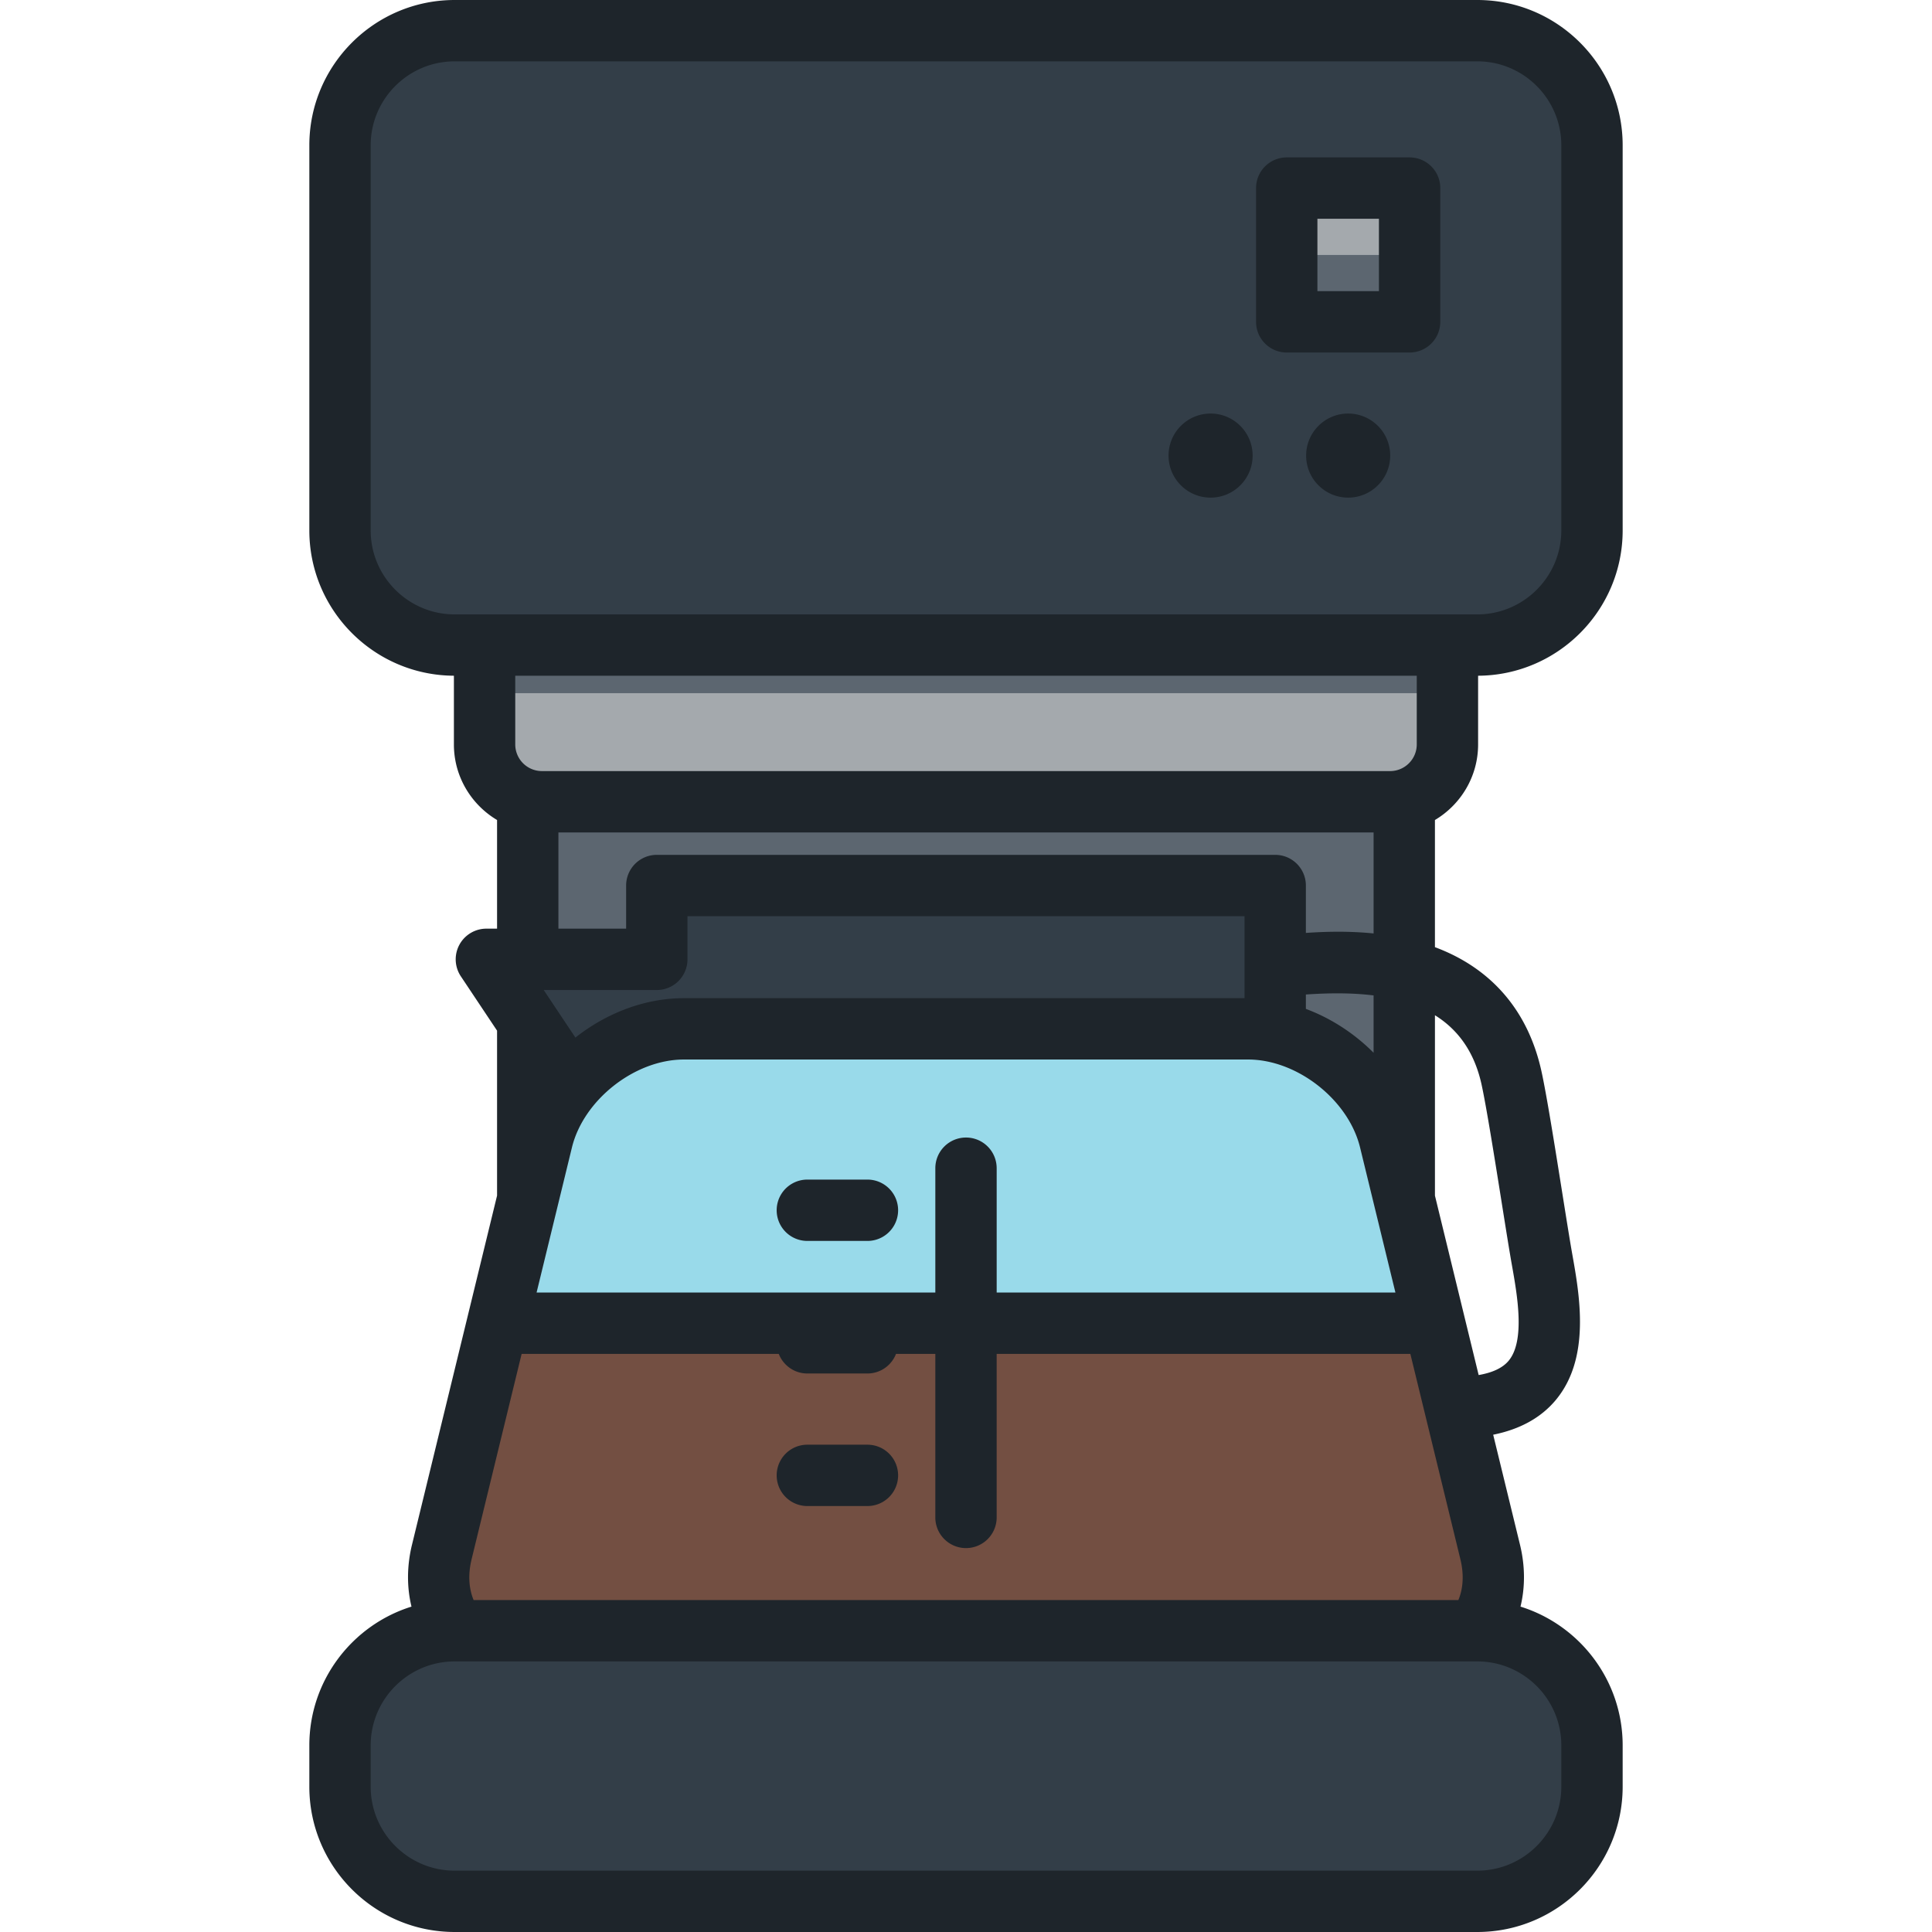 <svg xmlns="http://www.w3.org/2000/svg" viewBox="0 0 511.998 511.998" style="enable-background:new 0 0 511.998 511.998" xml:space="preserve"><path style="fill:#5c6670" d="M139.851 185.559h232.284v270.35H139.851z"/><path style="fill:#a4a9ad" d="M383.582 154.918v42.365c0 8.356-6.837 15.192-15.192 15.192H143.609c-8.356 0-15.192-6.836-15.192-15.192v-42.365h255.165z"/><path style="fill:#5c6670" d="M128.417 154.918h255.165v28.779H128.417z"/><path style="fill:#333e48" d="M421.893 140.566c0 16.71-13.673 30.383-30.383 30.383H120.489c-16.71 0-30.383-13.673-30.383-30.383V38.512c0-16.711 13.673-30.383 30.383-30.383h271.02c16.711 0 30.383 13.672 30.383 30.383v102.054h.001z"/><path style="fill:#a4a9ad" d="M346.134 49.843h22.28V85.29h-22.28z"/><path style="fill:#5c6670" d="M346.134 67.569h22.28v17.725h-22.28z"/><path style="fill:#333e48" d="M174.058 234.674v19.56h-45.162l33.422 50.131h175.623v-69.691z"/><path style="fill:#99daea" d="M368.329 302.172c-3.955-16.235-20.866-29.519-37.577-29.519H181.244c-16.71 0-33.621 13.285-37.577 29.519l-26.591 109.133c-3.956 16.236 6.48 29.52 23.19 29.52h231.462c16.711 0 27.146-13.285 23.19-29.52l-26.589-109.133z"/><path style="fill:#734f42" d="m394.92 411.305-14.775-60.643H131.853l-14.776 60.643c-3.956 16.236 6.48 29.52 23.19 29.52h231.462c16.711.002 27.147-13.283 23.191-29.52z"/><path style="fill:#333e48" d="M421.893 473.488c0 16.711-13.673 30.383-30.383 30.383H120.489c-16.71 0-30.383-13.672-30.383-30.383v-10.939c0-16.71 13.673-30.383 30.383-30.383h271.02c16.711 0 30.383 13.673 30.383 30.383v10.939h.001z"/><path style="fill:#1e252b" d="M229.88 312.601h-15.925a8.129 8.129 0 0 0 0 16.258h15.925a8.129 8.129 0 0 0 0-16.258zm-15.926 86.514h15.925a8.129 8.129 0 0 0 0-16.258h-15.925a8.129 8.129 0 0 0 0 16.258zM373.558 41.714h-32.561a8.129 8.129 0 0 0-8.129 8.129V85.29c0 4.49 3.64 8.129 8.129 8.129h32.561a8.129 8.129 0 0 0 8.129-8.129V49.843c0-4.49-3.64-8.129-8.129-8.129zm-8.129 35.447h-16.302V57.972h16.303l-.001 19.189zm26.282 120.122v-18.209c21.143-.111 38.309-17.339 38.309-38.507V38.512C430.022 17.276 412.745 0 391.509 0h-271.02C99.254 0 81.977 17.276 81.977 38.512v102.054c0 21.168 17.167 38.398 38.311 38.507v18.209c0 8.516 4.603 15.96 11.438 20.029v28.792h-2.83a8.128 8.128 0 0 0-6.764 12.638l9.594 14.389v43.715l-22.547 92.534c-1.371 5.624-1.382 11.231-.131 16.389-15.667 4.884-27.072 19.524-27.072 36.778v10.939c0 21.236 17.276 38.512 38.512 38.512h271.02c21.236 0 38.512-17.276 38.512-38.512v-10.939c0-17.254-11.406-31.895-27.073-36.779 1.251-5.156 1.24-10.764-.131-16.388l-7.107-29.167c7.092-1.427 12.639-4.485 16.546-9.149 9.326-11.136 6.365-27.743 4.405-38.731-.62-3.478-1.606-9.674-2.651-16.233-1.948-12.235-4.157-26.103-5.526-32.282-3.544-15.997-13.269-27.242-28.211-32.811V217.31c6.836-4.068 11.439-11.511 11.439-20.027zM124.975 413.23l13.264-54.439h68.141c1.177 3.038 4.121 5.195 7.574 5.195h15.925c3.453 0 6.397-2.157 7.574-5.195h10.416v43.339a8.129 8.129 0 0 0 16.258 0v-43.339h109.629l13.264 54.439c.966 3.965.76 7.685-.541 10.806H125.516c-1.301-3.122-1.507-6.842-.541-10.806zm131.024-111.773a8.129 8.129 0 0 0-8.129 8.129v32.948H142.2l9.366-38.437c3.079-12.638 16.671-23.315 29.679-23.315h149.508c13.009 0 26.599 10.677 29.679 23.315l9.366 38.437h-105.67v-32.948a8.128 8.128 0 0 0-8.129-8.129zm90.071-54.225v-12.558c0-4.49-3.64-8.129-8.129-8.129H174.058a8.129 8.129 0 0 0-8.129 8.129v11.431h-17.945v-25.501h216.031v26.766c-6.728-.679-13.017-.478-17.945-.138zm17.945 16.565v15.195c-5.069-5.094-11.248-9.126-17.946-11.626v-3.814c5.958-.403 12.115-.482 17.946.245zm-189.957-1.434a8.129 8.129 0 0 0 8.129-8.129v-11.431h147.624v21.721H181.244c-10.359 0-20.552 3.963-28.754 10.445l-8.404-12.607 29.972.001zm194.333-58.019H143.609a7.071 7.071 0 0 1-7.063-7.063v-18.204h238.908v18.204c-.001 3.895-3.169 7.063-7.063 7.063zm45.373 258.204v10.939c0 12.271-9.984 22.254-22.254 22.254H120.489c-12.271 0-22.254-9.984-22.254-22.254v-10.939c0-12.271 9.984-22.254 22.254-22.254h271.02c12.271 0 22.255 9.984 22.255 22.254zm-21.152-175.212c1.263 5.701 3.525 19.907 5.342 31.322 1.103 6.924 2.055 12.902 2.702 16.529 1.429 8.013 3.588 20.122-.864 25.44-1.58 1.887-4.254 3.14-7.934 3.775l-11.584-47.546V269.05c5.889 3.66 10.372 9.417 12.338 18.286zM120.489 162.821c-12.271 0-22.254-9.984-22.254-22.254V38.512c0-12.271 9.984-22.254 22.254-22.254h271.02c12.271 0 22.254 9.984 22.254 22.254v102.054c0 12.27-9.984 22.254-22.254 22.254h-271.02v.001zm236.789-53.225c-6.152 0-11.14 4.989-11.14 11.14 0 6.153 4.988 11.139 11.14 11.139s11.14-4.987 11.14-11.139c0-6.151-4.988-11.14-11.14-11.14zm-36.46 0c-6.153 0-11.14 4.989-11.14 11.14 0 6.153 4.987 11.139 11.14 11.139 6.152 0 11.14-4.987 11.14-11.139 0-6.151-4.988-11.14-11.14-11.14z"/></svg>